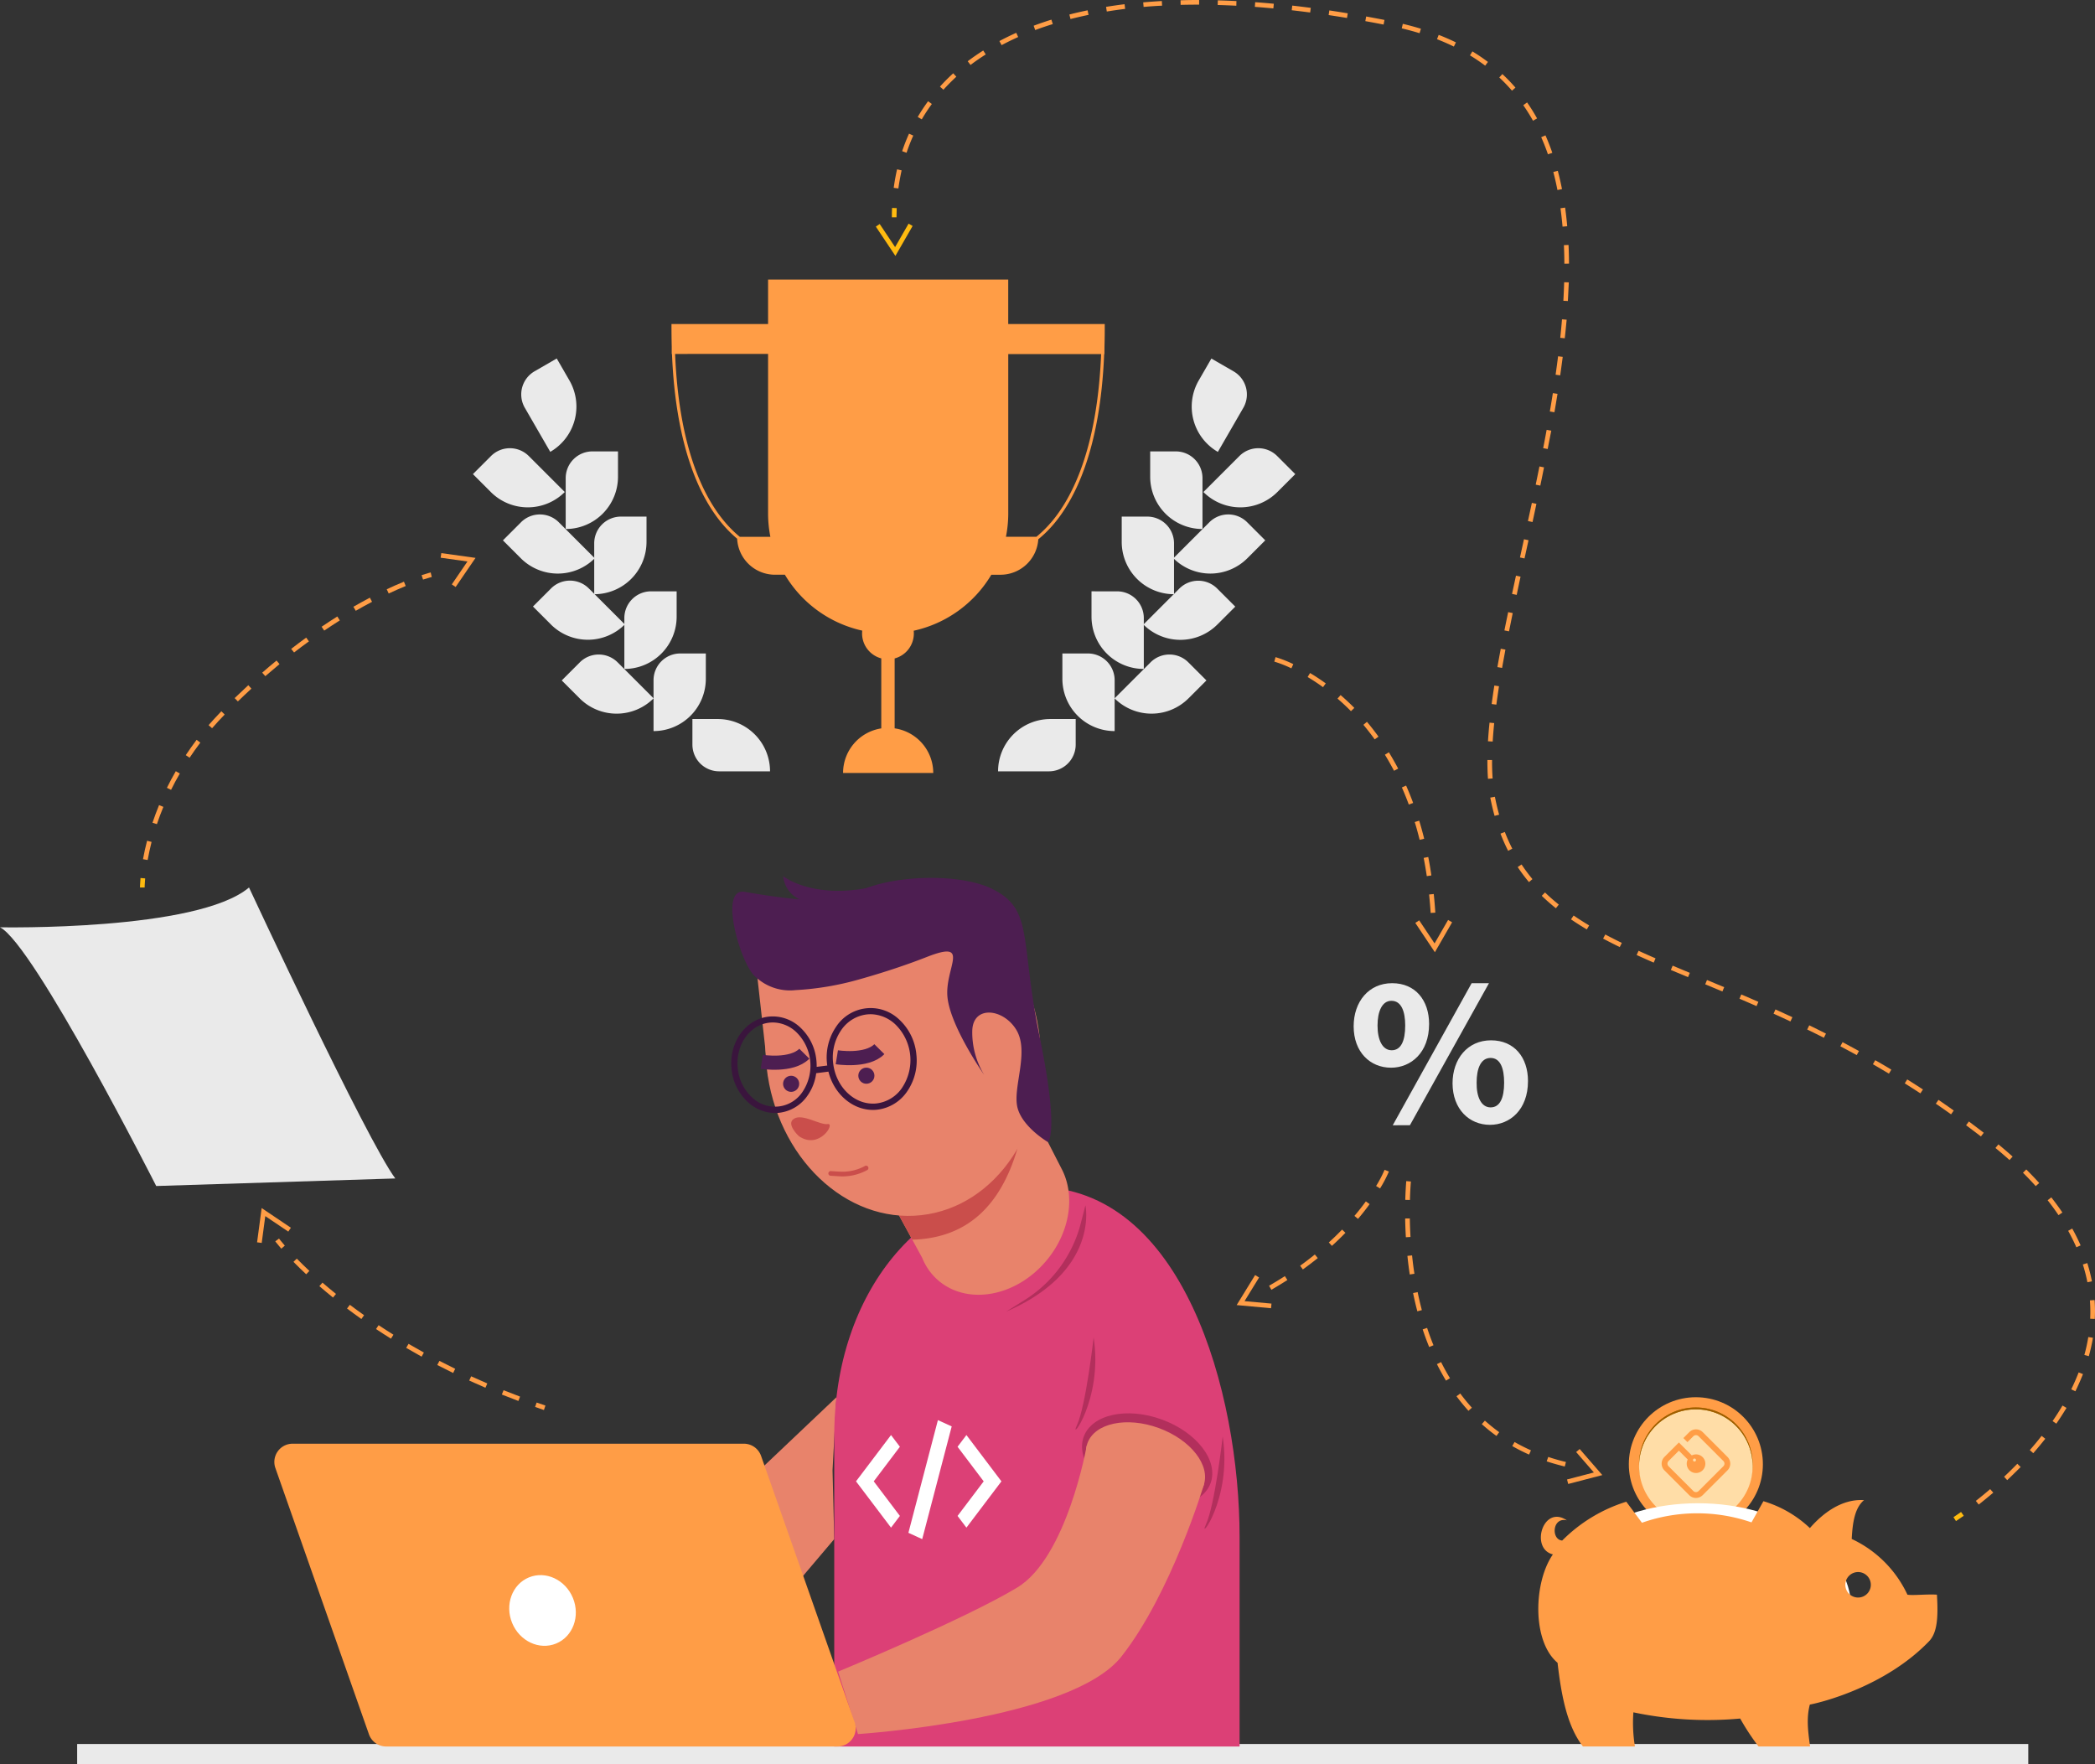 <svg xmlns="http://www.w3.org/2000/svg" viewBox="3579.337 1025.03 445 374.687">
  <rect x="3579.337" y="1025.03" width="445" height="374.687" fill="#333333" stroke="none"/>
  <defs>
    <style>
      .cls-1 {
        fill: #e8836b;
      }

      .cls-2 {
        fill: #eaeaea;
      }

      .cls-3 {
        fill: #ff9d46;
      }

      .cls-4 {
        fill: #b77100;
      }

      .cls-5 {
        fill: #ffdda7;
      }

      .cls-6 {
        fill: #9e5e00;
      }

      .cls-7 {
        fill: #fff;
      }

      .cls-8 {
        fill: #dc4076;
      }

      .cls-9 {
        fill: #ca4e4b;
      }

      .cls-10 {
        fill: #b22f5c;
      }

      .cls-11 {
        fill: #4d1e51;
      }

      .cls-12 {
        fill: #3a153d;
      }

      .cls-13 {
        fill: #ffbb10;
      }

      .cls-14 {
        fill: none;
        stroke: #4d1e51;
        stroke-miterlimit: 10;
        stroke-width: 3px;
      }
    </style>
  </defs>
  <g id="Bonuce_Tournament_1_" data-name="Bonuce Tournament (1)" transform="translate(3579.337 1025.03)">
    <g id="Layer_1" data-name="Layer 1" transform="translate(0 0)">
      <rect id="Rectangle_335" data-name="Rectangle 335" class="cls-1" width="11.29" height="26.666" transform="translate(160.339 202.752) rotate(-6.34)"/>
      <rect id="Rectangle_336" data-name="Rectangle 336" class="cls-2" width="414.44" height="4.244" transform="translate(430.828 374.687) rotate(180)"/>
      <circle id="Ellipse_356" data-name="Ellipse 356" class="cls-3" cx="14.238" cy="14.238" r="14.238" transform="translate(345.98 296.783)"/>
      <circle id="Ellipse_357" data-name="Ellipse 357" class="cls-4" cx="12.062" cy="12.062" r="12.062" transform="translate(348.156 298.96)"/>
      <circle id="Ellipse_358" data-name="Ellipse 358" class="cls-5" cx="12.062" cy="12.062" r="12.062" transform="translate(348.156 299.355)"/>
      <path id="Path_1052" data-name="Path 1052" class="cls-6" d="M1067.9,907.062a12.059,12.059,0,0,1,12.059,11.872v-.2a12.064,12.064,0,1,0-24.129,0c0,.066,0,.132,0,.2A12.061,12.061,0,0,1,1067.9,907.062Z" transform="translate(-707.687 -607.707)"/>
      <path id="Path_1053" data-name="Path 1053" class="cls-3" d="M1084.4,926.623l-5.276-5.276a2.015,2.015,0,0,0-2.842,0l-1.263,1.263.861.867,1.263-1.263a.781.781,0,0,1,1.1,0l5.276,5.276a.778.778,0,0,1,0,1.1l-5.276,5.276a.781.781,0,0,1-1.1,0l-5.276-5.276a.785.785,0,0,1,0-1.1l2.2-2.2,1.876,1.873a1.943,1.943,0,0,0-.211.884,1.978,1.978,0,1,0,1.081-1.754l-2.747-2.744-3.073,3.073a2.015,2.015,0,0,0,0,2.846l5.276,5.276a2.014,2.014,0,0,0,2.842,0l5.276-5.276A2.015,2.015,0,0,0,1084.4,926.623Zm-6.7.66a.32.32,0,1,1,0-.007Z" transform="translate(-717.453 -617.152)"/>
      <ellipse id="Ellipse_359" data-name="Ellipse 359" class="cls-7" cx="32.532" cy="22.158" rx="32.532" ry="22.158" transform="translate(328.131 319.304)"/>
      <path id="Path_1054" data-name="Path 1054" class="cls-1" d="M505.565,900.06,489.2,915.577V926.36l5.309,16.329L505.093,930.2l-.356-14.624Z" transform="translate(-327.893 -603.277)"/>
      <path id="Path_1055" data-name="Path 1055" class="cls-8" d="M623.5,883.427H537.4v-65.9c0-30.814,18.966-52.969,42.741-52.969h0c31.351,0,43.36,43.585,43.36,74.4Z" transform="translate(-360.199 -512.456)"/>
      <path id="Path_1056" data-name="Path 1056" class="cls-1" d="M602.267,705.233h0l-8.461-16.523h0a12.284,12.284,0,0,0-1.932-2.753c-5.559-5.962-15.953-5.305-23.21,1.464-6.565,6.12-8.316,15.148-4.478,21.229h0l8.484,15.527a12.943,12.943,0,0,0,1.457,2.671h0a12.384,12.384,0,0,0,2.12,2.285c6.265,5.22,16.487,3.271,22.847-4.353C604.189,718.7,605.251,710.815,602.267,705.233Z" transform="translate(-376.806 -457.039)"/>
      <path id="Path_1057" data-name="Path 1057" class="cls-9" d="M592.883,701.122c-3.663,12.312-10.608,18-19.84,19.069-.824.1-1.649.145-2.47.165l-6.4-11.7h0c-3.838-6.08-2.087-15.105,4.478-21.228,7.254-6.773,17.651-7.426,23.21-1.464a12.287,12.287,0,0,1,1.932,2.753h0Z" transform="translate(-376.799 -457.044)"/>
      <ellipse id="Ellipse_360" data-name="Ellipse 360" class="cls-1" cx="29.175" cy="34.791" rx="29.175" ry="34.791" transform="translate(159.003 192.18) rotate(-6.34)"/>
      <ellipse id="Ellipse_361" data-name="Ellipse 361" class="cls-10" cx="9.13" cy="14.347" rx="9.13" ry="14.347" transform="translate(227.056 313.735) rotate(-69.88)"/>
      <ellipse id="Ellipse_362" data-name="Ellipse 362" class="cls-1" cx="8.22" cy="13.13" rx="8.22" ry="13.13" transform="translate(228.162 314.251) rotate(-69.88)"/>
      <path id="Path_1058" data-name="Path 1058" class="cls-1" d="M592.711,931.25s-4.2,23.794-14.8,30.161C566.658,968.177,539.9,979.25,539.9,979.25l4.221,13.265s45.273-2.925,55.946-16.46,17.585-36.7,17.585-36.7Z" transform="translate(-361.875 -624.182)"/>
      <path id="Path_1059" data-name="Path 1059" class="cls-10" d="M696.68,861.51s-1.649,14.564-3.538,18.627S698.731,874.828,696.68,861.51Z" transform="translate(-464.38 -577.438)"/>
      <path id="Path_1060" data-name="Path 1060" class="cls-10" d="M788.911,898.08s-1.649,14.561-3.538,18.624S790.979,911.395,788.911,898.08Z" transform="translate(-529.2 -592.95)"/>
      <path id="Path_1061" data-name="Path 1061" class="cls-9" d="M511.277,723.728s-2.839-2.608-.989-3.706,5.487,1.411,7.145,1.157S515.626,726.752,511.277,723.728Z" transform="translate(-341.607 -482.417)"/>
      <path id="Path_1062" data-name="Path 1062" class="cls-3" d="M296.343,994.315H200.482a3.875,3.875,0,0,1-3.657-2.593l-19.88-56.575A3.878,3.878,0,0,1,180.6,930h95.861a3.875,3.875,0,0,1,3.657,2.593L300,989.171a3.874,3.874,0,0,1-3.657,5.144Z" transform="translate(-118.457 -623.344)"/>
      <ellipse id="Ellipse_363" data-name="Ellipse 363" class="cls-7" cx="6.981" cy="7.594" rx="6.981" ry="7.594" transform="translate(105.893 337.712) rotate(-22.37)"/>
      <path id="Path_1063" data-name="Path 1063" class="cls-10" d="M648.14,799.05l3.98-2.5a27.173,27.173,0,0,0,11.854-16.19l1.006-3.884S668.04,790.421,648.14,799.05Z" transform="translate(-434.424 -520.446)"/>
      <path id="Path_1064" data-name="Path 1064" class="cls-9" d="M536.083,753.1l-1.777-.112a.5.5,0,1,1,.063-.989l1.777.109a9.994,9.994,0,0,0,5.457-1.236.5.5,0,0,1,.478.867A10.99,10.99,0,0,1,536.083,753.1Z" transform="translate(-357.814 -503.242)"/>
      <circle id="Ellipse_364" data-name="Ellipse 364" class="cls-11" cx="1.711" cy="1.711" r="1.711" transform="translate(166.333 228.501)"/>
      <circle id="Ellipse_365" data-name="Ellipse 365" class="cls-11" cx="1.711" cy="1.711" r="1.711" transform="translate(182.315 226.777)"/>
      <path id="Path_1065" data-name="Path 1065" class="cls-7" d="M585.18,938.739l2.931,1.342,6.265-23.942-2.931-1.339Z" transform="translate(-392.224 -613.156)"/>
      <path id="Path_1066" data-name="Path 1066" class="cls-7" d="M626.158,934.256l-1.883-2.493h0l-5.553-7.343-1.883,2.489,5.553,7.347L616.84,941.6l1.883,2.49,5.553-7.343h0l1.883-2.49Z" transform="translate(-413.445 -619.604)"/>
      <path id="Path_1067" data-name="Path 1067" class="cls-7" d="M558.859,924.42l-5.553,7.343h0l-1.886,2.493h0l1.886,2.49h0l5.553,7.343,1.883-2.49-5.553-7.343,5.553-7.347Z" transform="translate(-369.596 -619.604)"/>
      <path id="Path_1068" data-name="Path 1068" class="cls-2" d="M33.181,635.115S7.152,583.735,0,580.161c0,0,41.877.841,52.893-8.451,0,0,25.037,53.747,31.074,61.8Z" transform="translate(0 -383.196)"/>
      <path id="Path_1069" data-name="Path 1069" class="cls-12" d="M510.372,653.644a11.54,11.54,0,0,0-3.587-7.271,8.768,8.768,0,0,0-13.467,1.51,11.54,11.54,0,0,0-1.906,7.881,2.33,2.33,0,0,0,.043.33l-2.249.284a12.157,12.157,0,0,0-.069-1.464,10.951,10.951,0,0,0-3.406-6.895,8.487,8.487,0,0,0-6.73-2.308c-4.963.551-8.494,5.579-7.868,11.211a10.928,10.928,0,0,0,3.406,6.895,8.656,8.656,0,0,0,5.325,2.348,8.019,8.019,0,0,0,1.4-.036,8.477,8.477,0,0,0,6.057-3.733,10.552,10.552,0,0,0,1.781-4.672l2.6-.33c1.138,4.554,4.768,7.858,8.923,8.115a8.334,8.334,0,0,0,1.457-.036,8.937,8.937,0,0,0,6.38-3.93,11.541,11.541,0,0,0,1.906-7.9Zm-24.127,7.973a7.01,7.01,0,0,1-10.815,1.2,9.635,9.635,0,0,1-2.984-6.07c-.547-4.906,2.46-9.282,6.7-9.754a6.638,6.638,0,0,1,1.171-.026,7.363,7.363,0,0,1,4.524,2A9.961,9.961,0,0,1,486.245,661.617Zm21.139-.847a7.646,7.646,0,0,1-5.444,3.373c-4.5.5-8.639-3.33-9.233-8.537a10.222,10.222,0,0,1,1.678-6.981,7.647,7.647,0,0,1,5.457-3.38,7.12,7.12,0,0,1,1.243-.03,7.821,7.821,0,0,1,4.808,2.124,10.581,10.581,0,0,1,1.49,13.424Z" transform="translate(-315.735 -429.768)"/>
      <path id="Path_1070" data-name="Path 1070" class="cls-3" d="M524.527,194.3c.043-1.54.063-3.129.053-4.778h-20.5v-9.45H453.07v9.45H432.55q0,2.47.053,4.775v1.6h.056c.837,20.427,6.281,31,10.941,36.363a25.6,25.6,0,0,0,2.9,2.862,8.052,8.052,0,0,0,8.042,7.65h2.1a25.538,25.538,0,0,0,16.427,11.871,5.928,5.928,0,0,0-.033.6,5.49,5.49,0,0,0,4.079,5.3V275.41A9.579,9.579,0,0,0,469,284.877h19.154a9.582,9.582,0,0,0-8.2-9.477V260.552a5.49,5.49,0,0,0,4.079-5.3,5.781,5.781,0,0,0-.03-.587,25.528,25.528,0,0,0,16.487-11.89h1.945a8.049,8.049,0,0,0,8.032-7.528,25.42,25.42,0,0,0,3.05-2.967c4.659-5.355,10.1-15.936,10.941-36.363h.056ZM444.1,231.816c-4.587-5.276-9.948-15.712-10.779-35.941H453.07v33.867a25.575,25.575,0,0,0,.488,4.982h-6.492A24.7,24.7,0,0,1,444.1,231.816Zm68.978-.049a24.516,24.516,0,0,1-3.01,2.945h-6.473a25.575,25.575,0,0,0,.491-4.982V195.9h19.728c-.831,20.173-6.169,30.6-10.736,35.882Z" transform="translate(-289.922 -120.694)"/>
      <path id="Path_1071" data-name="Path 1071" class="cls-2" d="M0,0H0A11.109,11.109,0,0,1,11.109,11.109v5.378H5.678A5.678,5.678,0,0,1,0,10.809Z" transform="translate(126.337 118.579) rotate(135)"/>
      <path id="Path_1072" data-name="Path 1072" class="cls-2" d="M5.678,0h5.431V5.378A11.109,11.109,0,0,1,0,16.487H0V5.678A5.678,5.678,0,0,1,5.678,0Z" transform="translate(248.402 136.674) rotate(45)"/>
      <path id="Path_1073" data-name="Path 1073" class="cls-2" d="M5.668,0h5.441V5.378A11.109,11.109,0,0,1,0,16.487H0V5.678A5.678,5.678,0,0,1,5.678,0Z" transform="translate(254.527 120.997) rotate(45)"/>
      <path id="Path_1074" data-name="Path 1074" class="cls-2" d="M5.678,0h5.431V5.378A11.109,11.109,0,0,1,0,16.487H0V5.678A5.678,5.678,0,0,1,5.678,0Z" transform="translate(260.898 106.919) rotate(45)"/>
      <path id="Path_1075" data-name="Path 1075" class="cls-2" d="M5.678,0h5.431V5.378A11.109,11.109,0,0,1,0,16.487H0V5.678A5.678,5.678,0,0,1,5.678,0Z" transform="translate(267.274 92.853) rotate(45)"/>
      <path id="Path_1076" data-name="Path 1076" class="cls-2" d="M0,0H0A11.109,11.109,0,0,1,11.1,11.109v5.378H5.678A5.678,5.678,0,0,1,0,10.809Z" transform="translate(236.761 155.29) rotate(180)"/>
      <path id="Path_1077" data-name="Path 1077" class="cls-2" d="M0,0H0A11.109,11.109,0,0,1,11.109,11.109v5.378H5.678A5.678,5.678,0,0,1,0,10.809V0Z" transform="translate(212.001 163.837) rotate(-90)"/>
      <path id="Path_1078" data-name="Path 1078" class="cls-2" d="M0,0H0A11.109,11.109,0,0,1,11.109,11.109v5.378H5.678A5.678,5.678,0,0,1,0,10.815Z" transform="translate(258.688 95.989) rotate(-150)"/>
      <path id="Path_1079" data-name="Path 1079" class="cls-2" d="M0,0H0A11.109,11.109,0,0,1,11.109,11.109v5.378H5.678A5.678,5.678,0,0,1,0,10.809Z" transform="translate(242.957 142.09) rotate(180)"/>
      <path id="Path_1080" data-name="Path 1080" class="cls-2" d="M0,0H0A11.109,11.109,0,0,1,11.109,11.109v5.378H5.678A5.678,5.678,0,0,1,0,10.809Z" transform="translate(249.374 126.217) rotate(180)"/>
      <path id="Path_1081" data-name="Path 1081" class="cls-2" d="M0,0H0A11.109,11.109,0,0,1,11.109,11.109v5.378H5.678A5.678,5.678,0,0,1,0,10.809Z" transform="translate(255.421 112.368) rotate(180)"/>
      <path id="Path_1082" data-name="Path 1082" class="cls-2" d="M0,0H0A11.109,11.109,0,0,1,11.112,11.109v5.378H5.678A5.678,5.678,0,0,1,0,10.809V0Z" transform="translate(138.833 148.332) rotate(135)"/>
      <path id="Path_1083" data-name="Path 1083" class="cls-2" d="M0,0H0A11.109,11.109,0,0,1,11.109,11.109v5.378H5.691A5.678,5.678,0,0,1,0,10.809Z" transform="translate(132.72 132.635) rotate(135)"/>
      <path id="Path_1084" data-name="Path 1084" class="cls-2" d="M0,0H0A11.109,11.109,0,0,1,11.109,11.109v5.378H5.678A5.678,5.678,0,0,1,0,10.822Z" transform="translate(119.964 104.511) rotate(135)"/>
      <path id="Path_1085" data-name="Path 1085" class="cls-2" d="M426.675,420.95h5.431v5.378A11.109,11.109,0,0,1,421,437.437h0V426.628a5.678,5.678,0,0,1,5.675-5.678Z" transform="translate(-282.181 -282.147)"/>
      <path id="Path_1086" data-name="Path 1086" class="cls-2" d="M5.678,0h5.431V5.378A11.109,11.109,0,0,1,0,16.487H0V5.685A5.678,5.678,0,0,1,5.678,0Z" transform="translate(147.076 163.837) rotate(-90)"/>
      <path id="Path_1087" data-name="Path 1087" class="cls-2" d="M5.678,0h5.431V5.378A11.109,11.109,0,0,1,0,16.487H0V5.681A5.678,5.678,0,0,1,5.678,0Z" transform="translate(108.638 81.7) rotate(-30)"/>
      <path id="Path_1088" data-name="Path 1088" class="cls-2" d="M407.868,380.92H413.3V386.3a11.109,11.109,0,0,1-11.109,11.109h0V386.6A5.678,5.678,0,0,1,407.868,380.92Z" transform="translate(-269.573 -255.317)"/>
      <path id="Path_1089" data-name="Path 1089" class="cls-2" d="M388.458,332.78h5.431v5.378a11.109,11.109,0,0,1-11.109,11.109h0V338.458A5.678,5.678,0,0,1,388.458,332.78Z" transform="translate(-256.563 -223.05)"/>
      <path id="Path_1090" data-name="Path 1090" class="cls-2" d="M370.085,290.78h5.434v5.378a11.109,11.109,0,0,1-11.109,11.109h0V296.458A5.678,5.678,0,0,1,370.085,290.78Z" transform="translate(-244.25 -194.899)"/>
      <path id="Path_1091" data-name="Path 1091" class="cls-2" d="M888.025,642.012c0,6.1-3.861,9.289-8.082,9.289-4.442,0-7.943-3.32-7.943-8.794,0-5.206,3.189-9.157,8.171-9.157S888.025,637.03,888.025,642.012Zm-10.954.33c0,3.053,1.032,5.253,3.007,5.253s2.872-1.978,2.872-5.253c0-2.968-.808-5.249-2.915-5.249-2.021-.017-2.964,2.315-2.964,5.233Zm3.231,21.186L897.06,633.35h3.683l-16.787,30.161Zm28.727-9.381c0,6.1-3.861,9.289-8.078,9.289-4.4,0-7.914-3.321-7.947-8.794,0-5.206,3.189-9.157,8.171-9.157s7.854,3.663,7.854,8.646Zm-10.908.33c-.043,3.053.989,5.253,2.967,5.253s2.875-1.979,2.875-5.253c0-2.968-.765-5.249-2.875-5.249s-2.967,2.3-2.967,5.216Z" transform="translate(-584.469 -424.511)"/>
      <path id="Path_1092" data-name="Path 1092" class="cls-3" d="M1073.978,996.263c1.771-1.85,1.932-5.276,1.649-9.872-2.094-.145-5.161.211-6.265,0a24.488,24.488,0,0,0-11.834-11.834c.181-3.429.633-6.595,2.615-8.243-4.807-.33-8.9,2.938-11.5,5.935a24.551,24.551,0,0,0-9.872-5.714l-2.529,4.5a35.411,35.411,0,0,0-23.27.079l-3.3-4.432a.036.036,0,0,0-.033-.033,33.011,33.011,0,0,0-13.605,8.243c-2.4-.178-2.13-5.048.99-4.287-5.068-3.459-7.878,6.027-2.968,7.231-4.089,5.859-4.5,18.409.989,23.022.8,6.925,2.018,13.427,5.391,17.779h11.046a30.888,30.888,0,0,1-.33-7.254,76.555,76.555,0,0,0,22.686,1.319,49.889,49.889,0,0,0,3.9,5.935h10.944c-.389-2.9-.841-5.935-.049-8.9,2.638-.488,16.177-3.927,25.334-13.46ZM1058.9,981.586a2.707,2.707,0,1,1-1.928.787A2.714,2.714,0,0,1,1058.9,981.586Z" transform="translate(-664.204 -647.668)"/>
      <path id="Path_1093" data-name="Path 1093" class="cls-13" d="M1258.921,975.912l-.531-.834s.607-.386,1.612-1.1l.574.808C1259.531,975.516,1258.921,975.9,1258.921,975.912Z" transform="translate(-843.452 -652.822)"/>
      <path id="Path_1094" data-name="Path 1094" class="cls-3" d="M806.183,319.581l-.61-.778c1.022-.8,2.048-1.649,3.043-2.5l.66.752C808.254,317.919,807.219,318.77,806.183,319.581Zm6.051-5.187-.659-.722c.963-.9,1.906-1.83,2.806-2.757l.712.689C814.153,312.541,813.2,313.481,812.234,314.395Zm5.543-5.718-.742-.659c.874-.989,1.718-2.015,2.509-3.024l.778.61c-.811,1.029-1.668,2.061-2.555,3.073Zm4.91-6.265-.814-.561c.752-1.091,1.461-2.2,2.107-3.3l.854.5c-.669,1.095-1.388,2.226-2.156,3.337Zm4.043-6.875-.89-.435c.58-1.19,1.108-2.394,1.566-3.584l.923.356c-.478,1.2-1.016,2.43-1.609,3.647Zm2.852-7.465-.956-.26a36.25,36.25,0,0,0,.834-3.812l.989.158a37.958,37.958,0,0,1-.877,3.9Zm1.266-7.914-.989-.046c.023-.488.033-.989.033-1.471,0-.8-.03-1.622-.089-2.424l.989-.073c.063.824.092,1.649.092,2.5-.013.5-.023,1.009-.046,1.513Zm-1.576-7.795a34.715,34.715,0,0,0-.969-3.775l.943-.3a35.877,35.877,0,0,1,.989,3.884Zm-2.348-7.426c-.514-1.167-1.1-2.344-1.741-3.5l.864-.481c.659,1.177,1.256,2.384,1.784,3.581Zm-3.792-6.829c-.709-1.055-1.487-2.117-2.308-3.162l.778-.613c.838,1.065,1.632,2.15,2.354,3.222Zm-4.84-6.163c-.851-.95-1.764-1.906-2.707-2.842l.7-.7c.956.95,1.883,1.919,2.75,2.882Zm-5.566-5.54c-.95-.854-1.956-1.715-2.988-2.562l.63-.765c1.042.857,2.057,1.728,3.017,2.592Zm-6.074-5.009c-1.039-.8-2.1-1.6-3.149-2.381l.59-.795c1.055.781,2.12,1.589,3.162,2.391Zm-6.341-4.7c-1.068-.762-2.156-1.523-3.235-2.259l.557-.814c1.085.739,2.18,1.5,3.251,2.265Zm-6.516-4.451c-1.091-.715-2.209-1.431-3.32-2.127l.524-.838c1.118.7,2.242,1.418,3.34,2.137Zm-6.684-4.191c-1.114-.66-2.262-1.345-3.4-2l.494-.857c1.148.659,2.308,1.319,3.42,2.011Zm-6.839-3.937c-1.138-.626-2.308-1.256-3.475-1.873l.462-.874c1.174.62,2.348,1.253,3.489,1.88Zm-6.98-3.686c-1.161-.587-2.348-1.177-3.538-1.754l.435-.89c1.19.58,2.384,1.174,3.548,1.764Zm-7.1-3.466c-1.161-.541-2.368-1.1-3.588-1.649l.406-.9c1.226.557,2.437,1.115,3.6,1.649Zm-7.2-3.255q-1.837-.808-3.627-1.573l.389-.907q1.794.765,3.627,1.573ZM751.74,210.6l-3.65-1.523.379-.913q1.8.749,3.653,1.523Zm-7.3-3.043-3.65-1.53.386-.913q1.79.758,3.647,1.53Zm-7.291-3.09c-1.319-.57-2.489-1.1-3.627-1.612l.409-.9c1.124.514,2.308,1.039,3.607,1.606Zm-7.211-3.3c-1.243-.607-2.437-1.213-3.538-1.8l.465-.874c1.091.584,2.272,1.184,3.508,1.787Zm-7-3.749c-1.18-.7-2.308-1.421-3.357-2.137l.557-.818c1.029.706,2.143,1.411,3.3,2.107Zm-6.565-4.5c-1.062-.851-2.071-1.734-3-2.638l.689-.712c.9.874,1.889,1.741,2.928,2.572Zm-5.721-5.549a36.015,36.015,0,0,1-2.394-3.2l.824-.547a35.615,35.615,0,0,0,2.308,3.109Zm-4.422-6.644a37.452,37.452,0,0,1-1.626-3.653l.92-.356a37.553,37.553,0,0,0,1.586,3.548Zm-2.882-7.429c-.29-1.035-.554-2.12-.782-3.218-.046-.224-.089-.448-.132-.659l.989-.178q.059.33.129.659c.224,1.078.481,2.137.765,3.152Zm-1.4-7.871c-.083-1.154-.125-2.394-.125-3.68v-.31h.989v.31c0,1.263.043,2.476.122,3.607Zm.989-7.914-.989-.059c.076-1.256.185-2.588.33-3.957l.989.1c-.135,1.349-.244,2.668-.32,3.911Zm.781-7.841-.989-.129c.165-1.253.356-2.575.57-3.93l.989.152c-.2,1.345-.4,2.661-.561,3.9Zm1.217-7.8-.989-.171c.221-1.246.462-2.562.716-3.9l.989.185c-.241,1.335-.488,2.644-.706,3.888Zm1.471-7.769-.969-.195q.386-1.922.8-3.884l.966.2-.785,3.871Zm1.616-7.746-.966-.208q.416-1.919.838-3.871l.97.211q-.416,1.945-.815,3.865Zm1.688-7.736-.966-.211.847-3.868.966.211Zm1.692-7.736-.966-.211q.422-1.922.834-3.858l.966.2q-.4,1.936-.824,3.861Zm1.649-7.736-.966-.2q.4-1.936.795-3.871l.969.195q-.383,1.942-.785,3.874Zm1.593-7.769-.969-.188q.376-1.945.732-3.891l.989.178Q715,93.424,714.632,95.376Zm1.431-7.811-.989-.165c.227-1.319.445-2.638.643-3.9l.989.155c-.211,1.266-.425,2.585-.656,3.911ZM717.3,79.73l-.989-.138c.188-1.319.366-2.638.524-3.914l.989.122c-.171,1.273-.346,2.6-.537,3.93Zm.989-7.874-.989-.1c.138-1.319.264-2.638.369-3.93l.989.082c-.125,1.293-.251,2.621-.4,3.95Zm.659-7.914-.989-.053c.076-1.339.132-2.664.168-3.94l.989.026c-.069,1.286-.125,2.621-.2,3.967Zm-.778-7.933c0-1.342-.039-2.664-.1-3.937l.989-.043c.059,1.283.092,2.638.1,3.973Zm-.386-7.868c-.115-1.319-.264-2.638-.439-3.907l.989-.135c.175,1.283.33,2.612.442,3.957ZM716.7,40.36q-.386-1.978-.877-3.825l.956-.254c.33,1.253.63,2.562.89,3.888Zm-139.993-.33-.989-.132c.178-1.319.419-2.638.712-3.934l.963.221c-.264,1.269-.514,2.565-.686,3.865Zm137.975-7.254c-.432-1.253-.913-2.48-1.431-3.627l.907-.4c.524,1.19,1.016,2.44,1.457,3.716Zm-136.234-.33-.936-.33a38.592,38.592,0,0,1,1.461-3.726l.9.409a38.348,38.348,0,0,0-1.424,3.647Zm133.062-6.8a38.245,38.245,0,0,0-2.068-3.3l.815-.59c.748,1.078,1.464,2.219,2.117,3.393Zm-129.837-.3-.854-.5a38.915,38.915,0,0,1,2.2-3.344l.8.587a37.173,37.173,0,0,0-2.14,3.258Zm125.373-6.087a37.451,37.451,0,0,0-2.7-2.806l.659-.722a37.613,37.613,0,0,1,2.78,2.882Zm-120.77-.2-.735-.659a39.391,39.391,0,0,1,2.819-2.832l.66.729c-.953.88-1.88,1.81-2.74,2.763Zm115.078-5.111c-1.022-.768-2.11-1.507-3.231-2.186l.514-.844a38.017,38.017,0,0,1,3.3,2.239ZM592.035,13.8l-.6-.788c1.042-.791,2.147-1.56,3.3-2.282l.531.834C594.136,12.273,593.054,13.025,592.035,13.8ZM694.7,9.892c-1.144-.557-2.351-1.085-3.581-1.566l.359-.92c1.256.488,2.486,1.025,3.657,1.6Zm-96.066-.3-.468-.871c1.151-.613,2.354-1.2,3.581-1.754l.406.9C600.942,8.412,599.758,8.992,598.63,9.592ZM687.415,7.05c-1.22-.373-2.493-.719-3.785-1.025l.227-.96c1.319.31,2.608.659,3.848,1.039Zm-81.64-.659-.33-.927c1.217-.455,2.486-.89,3.769-1.289l.294.943c-1.283.389-2.532.818-3.733,1.266Zm74-1.174c-1.3-.254-2.6-.5-3.881-.729l.175-.989c1.279.234,2.592.478,3.894.735ZM613.27,4.043l-.244-.956c1.26-.33,2.565-.623,3.878-.894l.2.966C615.806,3.429,614.517,3.726,613.27,4.043ZM672,3.815c-1.319-.218-2.638-.422-3.9-.613l.145-.989c1.286.191,2.605.4,3.917.617Zm-7.821-1.161c-1.319-.171-2.638-.33-3.921-.478l.112-.989c1.289.145,2.615.307,3.937.481Zm-43.2-.208-.158-.989c1.283-.208,2.6-.4,3.934-.561l.122.989C623.552,2.054,622.243,2.239,620.986,2.447Zm35.378-.659c-1.319-.122-2.638-.234-3.931-.33l.073-.989c1.3.092,2.638.2,3.957.33ZM628.8,1.494,628.712.5c1.3-.112,2.638-.208,3.957-.284l.053.989c-1.329.059-2.651.155-3.937.267Zm19.692-.277q-1.978-.1-3.957-.155l.026-.989q1.978.054,3.957.155Zm-11.828-.165-.023-.989C637.849.016,639.1,0,640.355,0h.237V.989h-.237c-1.233,0-2.49.016-3.706.046Z" transform="translate(-385.884 0)"/>
      <path id="Path_1095" data-name="Path 1095" class="cls-13" d="M575.5,135.938h-.989c0-.66,0-1.342.043-2l.989.043C575.512,134.619,575.5,135.279,575.5,135.938Z" transform="translate(-385.073 -89.775)"/>
      <path id="Path_1096" data-name="Path 1096" class="cls-3" d="M271.89,370.283l-.31-.94c1.236-.406,1.909-.567,1.936-.574l.227.963S273.08,369.894,271.89,370.283Z" transform="translate(-182.03 -247.173)"/>
      <path id="Path_1097" data-name="Path 1097" class="cls-3" d="M93.109,433.835l-.989-.175c.234-1.289.524-2.6.864-3.917l.956.247C93.62,431.286,93.337,432.579,93.109,433.835Zm1.978-7.62-.953-.293c.422-1.256.894-2.519,1.4-3.752l.917.376c-.5,1.2-.966,2.44-1.378,3.677Zm3-7.281L97.2,418.5c.587-1.19,1.22-2.377,1.886-3.531l.857.495c-.669,1.141-1.293,2.311-1.87,3.482Zm3.937-6.822-.824-.551c.735-1.1,1.517-2.2,2.308-3.258l.788.6c-.791,1.049-1.563,2.13-2.285,3.215Zm4.775-6.265-.749-.66c.867-.989,1.777-1.978,2.714-2.945l.706.692c-.933.96-1.833,1.936-2.684,2.918Zm5.477-5.695-.689-.709c.956-.927,1.929-1.847,2.9-2.74l.659.729c-.973.89-1.932,1.807-2.882,2.727Zm5.826-5.365-.659-.745c.989-.874,2.025-1.741,3.043-2.579l.63.765c-1.009.838-2.034,1.708-3.027,2.565Zm6.11-5.032-.617-.765c1.052-.818,2.127-1.622,3.189-2.394l.58.8c-1.052.755-2.117,1.553-3.165,2.364Zm6.4-4.649-.554-.818c1.108-.752,2.232-1.487,3.34-2.183l.528.838c-1.111.7-2.226,1.431-3.327,2.17Zm6.7-4.207-.5-.857c1.164-.659,2.341-1.319,3.5-1.929l.462.877c-1.157.607-2.321,1.25-3.472,1.916Zm7-3.673-.422-.9c1.237-.58,2.47-1.124,3.66-1.609l.373.917c-1.187.495-2.4,1.019-3.624,1.6Z" transform="translate(-61.745 -251.161)"/>
      <path id="Path_1098" data-name="Path 1098" class="cls-13" d="M90.18,567.611c0-.03,0-.745.109-2.021l.989.086c-.109,1.223-.106,1.922-.106,1.929Z" transform="translate(-60.444 -379.094)"/>
      <path id="Path_1099" data-name="Path 1099" class="cls-3" d="M178.609,800.006c-.851-.989-1.263-1.533-1.279-1.556l.791-.59s.412.547,1.236,1.5Z" transform="translate(-118.858 -534.776)"/>
      <path id="Path_1100" data-name="Path 1100" class="cls-3" d="M236.8,841c-1.18-.442-2.364-.9-3.518-1.365l.369-.917c1.147.458,2.325.913,3.5,1.355Zm-7-2.809c-1.154-.495-2.308-1.006-3.449-1.527l.412-.9c1.128.514,2.282,1.022,3.429,1.513Zm-6.859-3.133c-1.131-.551-2.265-1.121-3.373-1.695l.458-.877c1.095.567,2.222,1.134,3.347,1.682Zm-6.7-3.472c-1.1-.607-2.206-1.236-3.278-1.866l.5-.854c1.068.627,2.163,1.25,3.258,1.853Zm-6.509-3.818c-1.068-.66-2.133-1.355-3.172-2.044l.547-.824c1.029.686,2.091,1.368,3.149,2.028Zm-6.285-4.178c-1.032-.729-2.058-1.481-3.047-2.229l.594-.788c.989.742,2,1.487,3.024,2.209Zm-6.024-4.554c-.989-.8-1.962-1.612-2.9-2.424l.659-.748c.927.8,1.889,1.612,2.872,2.4Zm-5.7-4.946c-.943-.884-1.853-1.774-2.7-2.638l.706-.689c.844.861,1.744,1.741,2.674,2.615Z" transform="translate(-126.686 -543.422)"/>
      <path id="Path_1101" data-name="Path 1101" class="cls-3" d="M346.576,905.073q-.943-.33-1.876-.659l.33-.933q.926.33,1.866.64Z" transform="translate(-231.04 -605.569)"/>
      <path id="Path_1102" data-name="Path 1102" class="cls-3" d="M854.1,477.634c-.086-1.319-.2-2.638-.33-3.921l.989-.1c.135,1.293.247,2.638.33,3.957Zm-.824-7.821c-.195-1.319-.419-2.612-.659-3.874l.973-.188c.251,1.276.475,2.6.66,3.917Zm-1.513-7.709c-.33-1.279-.66-2.552-1.045-3.782l.946-.29c.383,1.246.739,2.539,1.059,3.835Zm-2.308-7.5c-.455-1.233-.95-2.457-1.471-3.627l.9-.4c.531,1.2,1.032,2.44,1.494,3.693Zm-3.142-7.169c-.607-1.161-1.256-2.308-1.932-3.409l.844-.518c.686,1.121,1.345,2.288,1.978,3.469Zm-4.1-6.671c-.765-1.065-1.573-2.1-2.4-3.093l.755-.636c.847,1.009,1.672,2.067,2.453,3.152Zm-5.042-5.988c-.917-.93-1.876-1.83-2.859-2.674l.659-.749c.989.861,1.978,1.781,2.918,2.73Zm-5.935-5.1c-1.065-.772-2.166-1.5-3.268-2.156l.508-.847c1.128.659,2.252,1.415,3.34,2.2Zm-6.72-4a25.361,25.361,0,0,0-3.627-1.428l.26-.953a25.621,25.621,0,0,1,3.775,1.487Z" transform="translate(-550.212 -283.715)"/>
      <path id="Path_1103" data-name="Path 1103" class="cls-3" d="M939.083,821.472c-1.319-.33-2.6-.683-3.842-1.095l.33-.94c1.21.406,2.473.765,3.756,1.072Zm-7.584-2.539a38.938,38.938,0,0,1-3.571-1.807l.492-.857c1.114.636,2.285,1.23,3.479,1.761Zm-6.925-3.957a37.328,37.328,0,0,1-3.116-2.509l.659-.739a37.173,37.173,0,0,0,3.037,2.447Zm-5.952-5.335c-.884-.989-1.738-2.018-2.536-3.093l.795-.59c.778,1.052,1.612,2.068,2.473,3.021Zm-4.768-6.413c-.679-1.118-1.319-2.308-1.929-3.5l.884-.442c.59,1.181,1.227,2.335,1.893,3.429Zm-3.574-7.139c-.495-1.21-.956-2.47-1.378-3.746l.94-.313c.416,1.26.87,2.5,1.355,3.683Zm-2.513-7.584c-.33-1.26-.636-2.565-.907-3.884l.969-.2c.267,1.3.567,2.588.894,3.828Zm-1.609-7.821c-.2-1.292-.366-2.621-.5-3.957l.989-.1c.138,1.319.3,2.638.5,3.9Zm-.828-7.914c-.079-1.319-.129-2.638-.152-3.98l.989-.017c.023,1.319.073,2.638.148,3.937Zm.861-7.914-.989-.026c.05-1.767.142-3.139.211-3.98l.989.082C906.331,761.744,906.242,763.1,906.192,764.856Z" transform="translate(-606.708 -509.969)"/>
      <path id="Path_1104" data-name="Path 1104" class="cls-3" d="M818,779.059l-.491-.857c1.141-.659,2.268-1.345,3.357-2.044l.534.831C820.286,777.7,819.142,778.393,818,779.059Zm6.69-4.313-.577-.8c1.065-.768,2.113-1.57,3.119-2.384l.623.768c-1.039.828-2.1,1.639-3.182,2.42Zm6.169-5.015L830.2,769c.989-.884,1.922-1.8,2.819-2.73l.712.689C832.816,767.9,831.85,768.83,830.861,769.731ZM836.4,764l-.755-.636c.857-1.012,1.672-2.051,2.423-3.083l.8.58c-.758,1.055-1.593,2.11-2.466,3.139Zm4.679-6.469-.837-.515a25.72,25.72,0,0,0,1.8-3.436l.92.359A25.8,25.8,0,0,1,841.083,757.53Z" transform="translate(-547.946 -505.097)"/>
      <path id="Path_1105" data-name="Path 1105" class="cls-3" d="M166.593,785.606l-.983-.128.969-7.277,6.209,4.181-.551.821-4.887-3.291Z" transform="translate(-111.002 -521.598)"/>
      <path id="Path_1106" data-name="Path 1106" class="cls-3" d="M287.042,363.5l-.814-.557,3.324-4.867-5.691-.795L284,356.3l7.271,1.016Z" transform="translate(-190.261 -238.815)"/>
      <path id="Path_1107" data-name="Path 1107" class="cls-13" d="M568.355,150.925,564.2,144.7l.821-.551,3.271,4.9,2.865-4.982.857.495Z" transform="translate(-378.162 -96.565)"/>
      <path id="Path_1108" data-name="Path 1108" class="cls-3" d="M915.874,599.475l-4.155-6.229.824-.547,3.268,4.9,2.869-4.979.857.495Z" transform="translate(-611.092 -397.211)"/>
      <path id="Path_1109" data-name="Path 1109" class="cls-3" d="M803.937,828.4l-7.307-.669,3.921-6.377.841.518-3.086,5.022,5.721.521Z" transform="translate(-533.951 -550.52)"/>
      <path id="Path_1110" data-name="Path 1110" class="cls-3" d="M1009.7,940.839l-.247-.956,5.7-1.487-3.766-4.339.748-.646,4.811,5.54Z" transform="translate(-676.597 -625.63)"/>
      <path id="Path_1111" data-name="Path 1111" class="cls-11" d="M498.583,587.119a61.212,61.212,0,0,1-13.4,2.245,10.712,10.712,0,0,1-8.662-2.968c-2.994-2.608-7.812-18.874-2.147-17.9,18.413,3.175,20.114,1.4,25.822-.785,7.521-2.869,20.414-3.01,26.8.178,8.854,4.425,5.757,10.677,10.041,31.473,4.2,20.394,1.761,22.287,1.761,22.287s-5.764-3.36-6.562-7.693,2.612-11.65-.2-16.207-9.249-5.18-9.325.33a17.3,17.3,0,0,0,2.539,9.3s-7.079-10.09-7.792-16.381,5.23-12.448-4.392-8.679C507.657,584.445,502.263,586.09,498.583,587.119Z" transform="translate(-316.192 -379.055)"/>
      <path id="Path_1112" data-name="Path 1112" class="cls-11" d="M515.028,570.19s-9.605,1.547-10.588-5.81c0,0,5.817,4.712,17.667,2.565S515.028,570.19,515.028,570.19Z" transform="translate(-338.107 -378.283)"/>
      <path id="Path_1113" data-name="Path 1113" class="cls-14" d="M539.07,677.561s6.318,1.022,9.031-1.721" transform="translate(-361.319 -452.99)"/>
      <path id="Path_1114" data-name="Path 1114" class="cls-14" d="M490.74,680.495s6.321,1.022,9.035-1.724" transform="translate(-328.925 -454.954)"/>
    </g>
  </g>
</svg>
